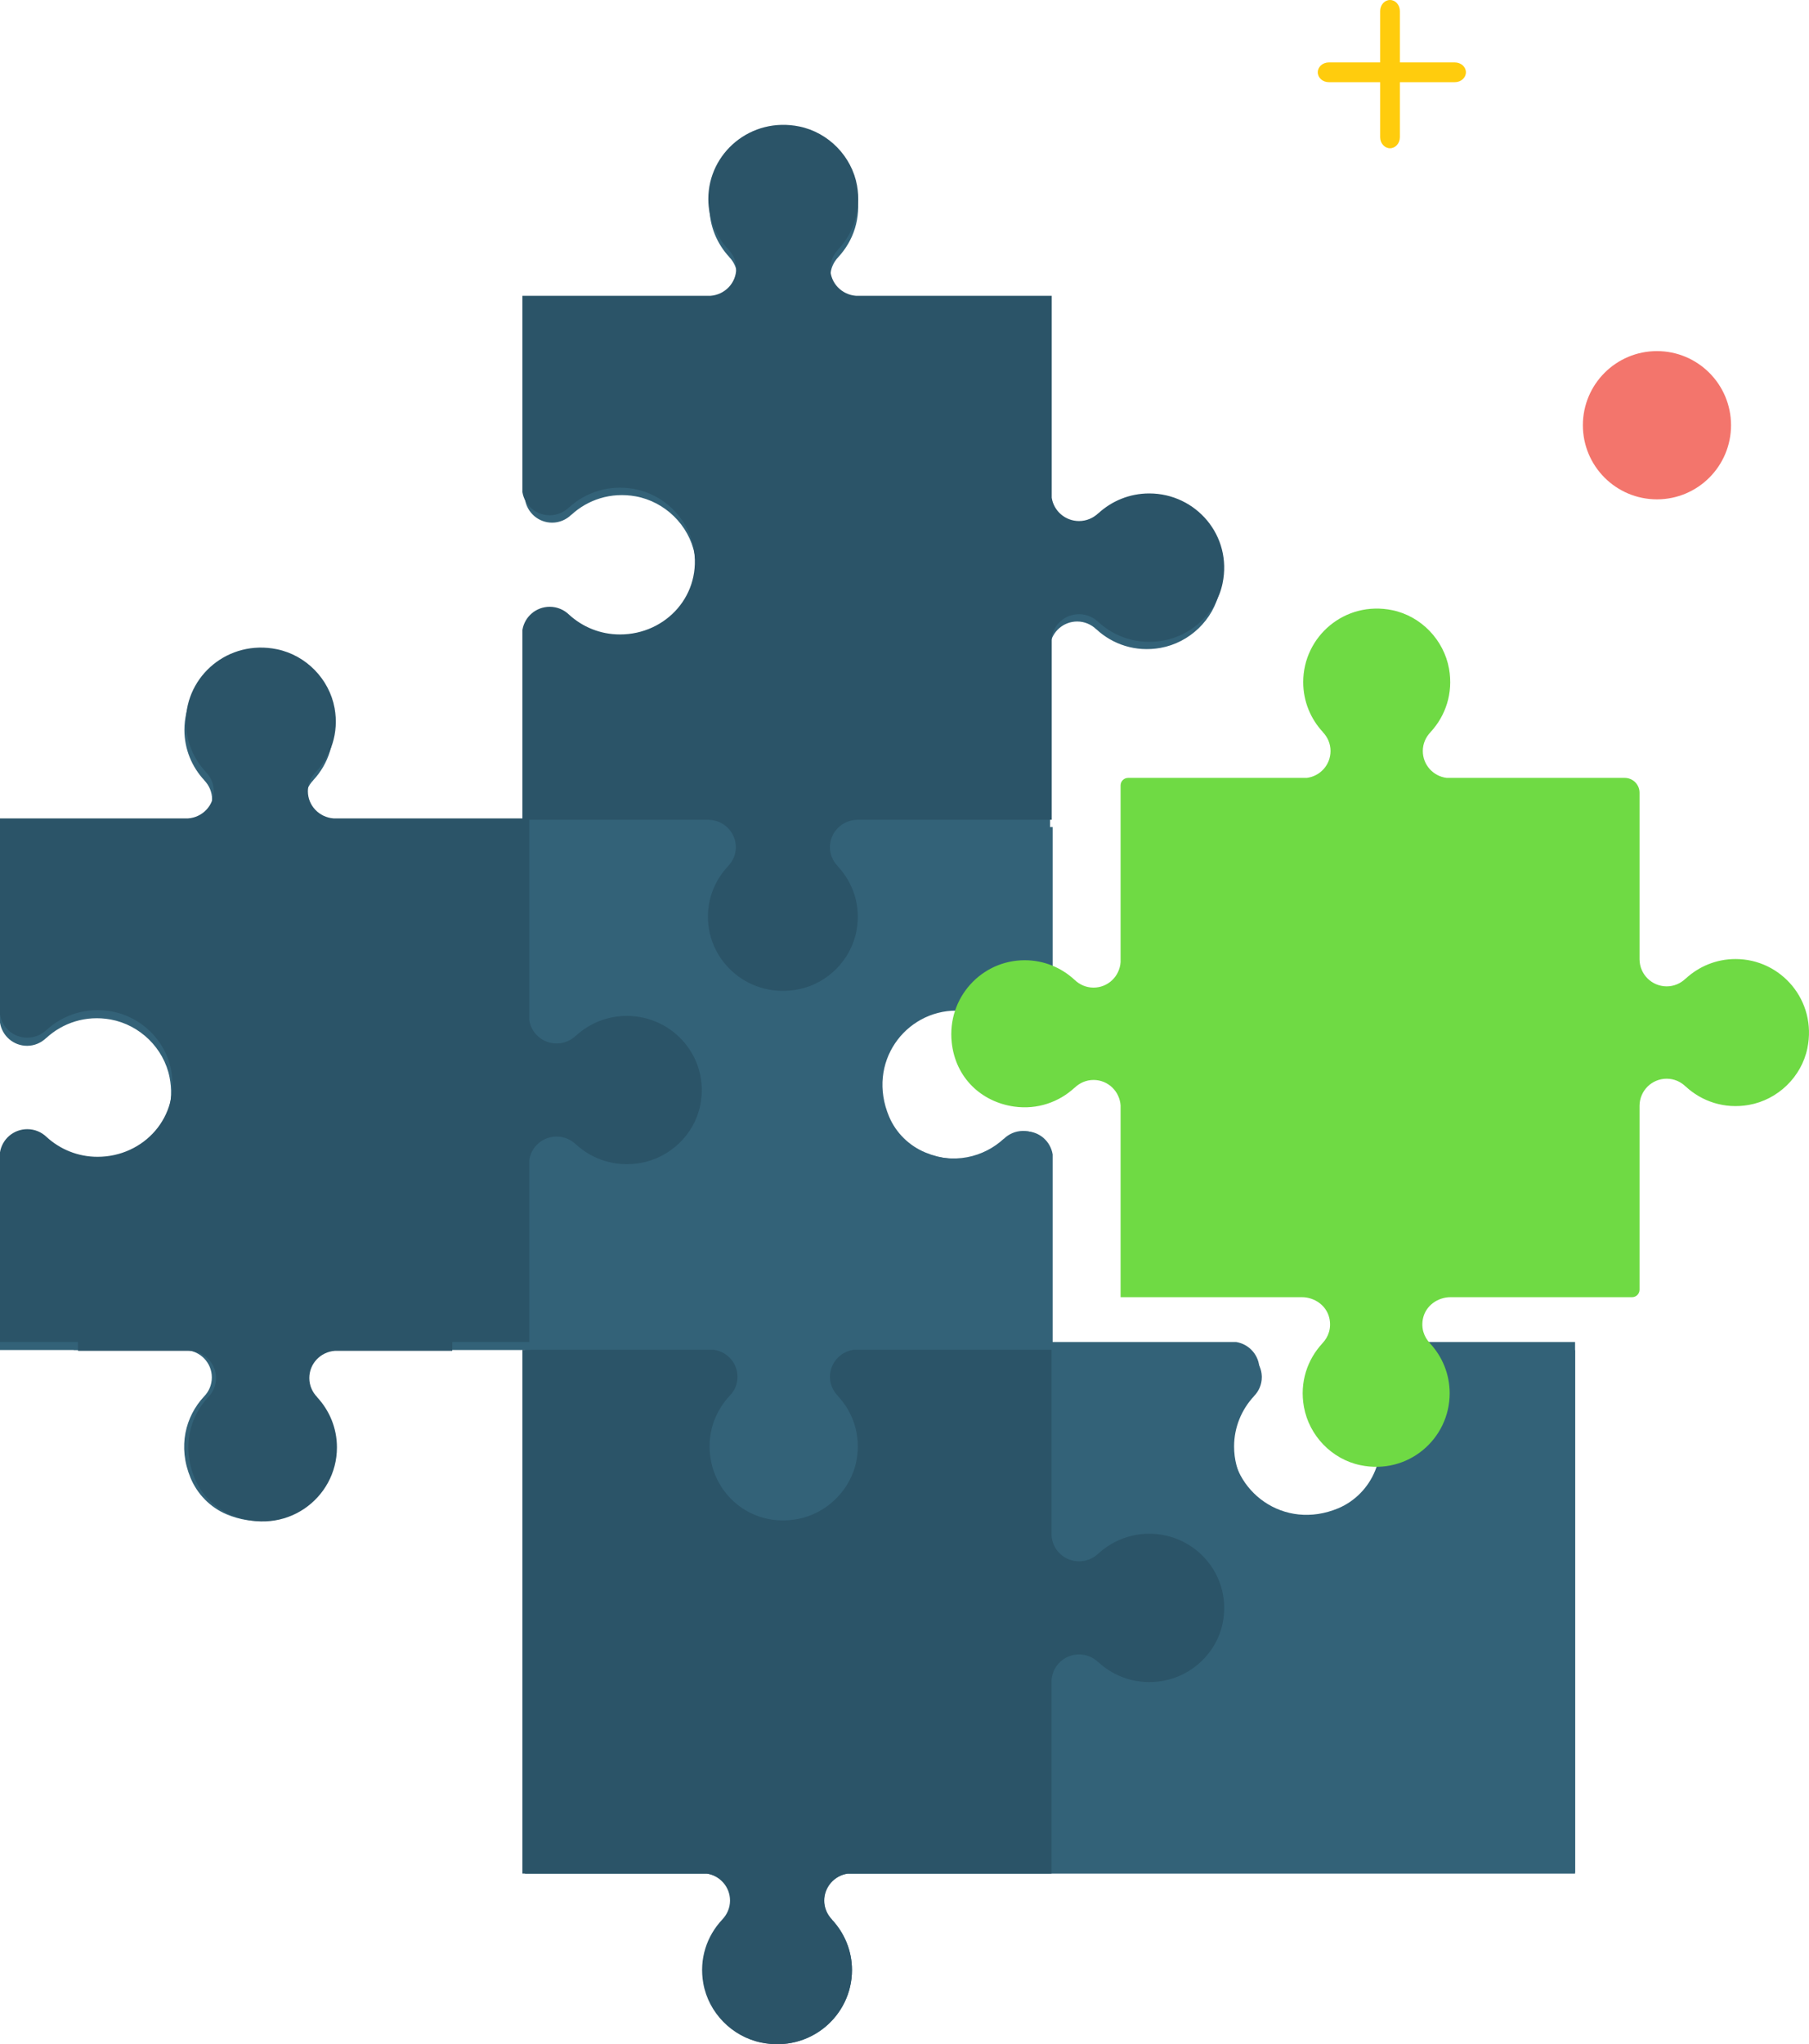 <?xml version="1.0" encoding="UTF-8"?>
<svg width="232px" height="262px" viewBox="0 0 232 262" version="1.1" xmlns="http://www.w3.org/2000/svg" xmlnsXlink="http://www.w3.org/1999/xlink">
    <title>5ece613deb97a011402b0a30_Group 19</title>
    <g id="Page-1" stroke="none" stroke-width="1" fill="none" fill-rule="evenodd">
        <g id="(XL)-&gt;1200---Desktop---With-Tech-&amp;-IT-Copy" transform="translate(-1575, -4076)" fill-rule="nonzero">
            <g id="Group-23" transform="translate(725, 3570)">
                <g id="Group-22" transform="translate(0, 506)">
                    <g id="5ece613deb97a011402b0a30_Group-19" transform="translate(850, 0)">
                        <g id="Group" transform="translate(0, 16)">
                            <path d="M57.483,157.047 L42.416,157.047 C40.585,157.179 39.141,158.683 39.141,160.537 C39.141,161.496 39.533,162.35 40.153,162.986 L40.153,162.986 L40.135,162.986 C41.713,164.679 42.685,166.939 42.685,169.437 C42.685,175.999 36.008,181.01 29.054,178.083 C26.969,177.204 25.295,175.493 24.434,173.409 C22.777,169.411 23.78,165.546 26.168,162.986 C26.788,162.35 27.166,161.496 27.166,160.537 C27.166,158.683 25.723,157.179 23.896,157.047 L23.896,157.047 L9.454,157.047 L9.453,157.031 L0,157.031 L0,132.724 C0.268,131.047 1.715,129.761 3.473,129.761 C4.431,129.761 5.292,130.143 5.927,130.761 C7.63,132.333 9.899,133.301 12.405,133.301 C18.309,133.301 22.957,128.162 21.745,122.065 C21.004,118.338 17.94,115.352 14.192,114.667 C10.992,114.089 8.028,115.107 5.927,117.046 L5.927,117.046 L5.927,117.032 C5.292,117.649 4.431,118.039 3.473,118.039 C1.715,118.039 0.268,116.754 0,115.077 L0,115.077 L0,89.941 L23.923,89.941 C25.75,89.808 27.197,88.305 27.197,86.45 C27.197,85.497 26.808,84.638 26.188,84.003 L26.188,84.003 L26.2,84.003 C24.625,82.307 23.649,80.047 23.649,77.551 C23.649,71.641 29.071,66.994 35.223,68.261 C38.947,69.029 41.901,72.095 42.569,75.821 C43.131,78.988 42.109,81.926 40.17,84.003 L40.17,84.003 L40.179,84.003 C39.56,84.638 39.168,85.497 39.168,86.45 C39.168,88.305 40.615,89.808 42.444,89.941 L42.444,89.941 L67.336,89.941 L67.336,65.672 C67.598,64.033 68.986,62.768 70.69,62.711 L70.809,62.709 C71.767,62.709 72.628,63.092 73.263,63.709 C74.966,65.282 77.236,66.25 79.742,66.25 C85.645,66.25 90.292,61.111 89.082,55.014 C88.34,51.288 85.276,48.3 81.528,47.616 C78.329,47.038 75.363,48.057 73.263,49.995 L73.263,49.995 L73.263,49.98 C72.628,50.598 71.767,50.988 70.809,50.988 C69.051,50.988 67.605,49.703 67.336,48.026 L67.336,48.026 L67.336,22.89 L91.26,22.89 C93.087,22.757 94.534,21.254 94.534,19.398 C94.534,18.446 94.144,17.586 93.524,16.952 L93.524,16.952 L93.536,16.952 C91.962,15.256 90.985,12.995 90.985,10.499 C90.985,4.59 96.407,-0.057 102.559,1.21 C106.282,1.978 109.237,5.044 109.905,8.769 C110.468,11.937 109.444,14.874 107.506,16.952 L107.506,16.952 L107.515,16.952 C106.896,17.586 106.504,18.446 106.504,19.398 C106.504,21.254 107.952,22.757 109.781,22.89 L109.781,22.89 L134.673,22.89 L134.673,48.748 C134.935,50.433 136.385,51.728 138.149,51.728 C139.107,51.728 139.969,51.337 140.608,50.721 L140.608,50.721 L140.608,50.736 C142.306,49.165 144.574,48.195 147.082,48.195 C153.012,48.195 157.679,53.592 156.403,59.727 C155.636,63.433 152.555,66.379 148.817,67.042 C145.636,67.605 142.692,66.588 140.608,64.657 L140.608,64.657 L140.608,64.665 C139.969,64.047 139.107,63.657 138.149,63.657 C136.385,63.657 134.935,64.948 134.673,66.637 L134.673,66.637 L134.673,89.979 L134.672,89.979 L134.672,114.059 C134.409,115.698 133.024,116.96 131.32,117.017 L131.201,117.019 C130.24,117.019 129.379,116.632 128.745,116.012 L128.745,116.012 L128.745,116.021 C127.043,114.449 124.771,113.481 122.269,113.481 C115.682,113.481 110.656,120.135 113.592,127.065 C114.471,129.14 116.187,130.811 118.28,131.666 C122.291,133.316 126.17,132.32 128.745,129.94 L128.745,129.94 L128.745,129.956 C129.379,129.342 130.24,128.949 131.201,128.949 C132.959,128.949 134.403,130.234 134.672,131.908 L134.672,131.908 L134.672,157.044 L158.851,157.044 C160.497,157.308 161.764,158.689 161.821,160.389 L161.823,160.508 C161.823,161.46 161.434,162.319 160.809,162.95 L160.809,162.95 L160.82,162.95 C159.241,164.645 158.269,166.91 158.269,169.401 C158.269,175.954 164.924,180.956 171.865,178.068 C173.975,177.184 175.675,175.453 176.54,173.339 C178.171,169.357 177.173,165.509 174.79,162.95 L174.79,162.95 L174.807,162.95 C174.184,162.319 173.796,161.46 173.796,160.508 C173.796,158.753 175.086,157.314 176.767,157.044 L176.767,157.044 L202,157.044 L202,224.136 L134.66,224.136 L134.66,199.492 C134.66,199.47 134.66,199.448 134.659,199.426 L134.658,224.139 L108.704,224.139 C107.014,224.4 105.713,225.845 105.713,227.602 C105.713,228.557 106.105,229.416 106.725,230.051 L106.725,230.051 L106.709,230.051 C108.285,231.744 109.26,234.003 109.26,236.502 C109.26,242.411 103.842,247.06 97.685,245.789 C93.965,245.024 91.009,241.956 90.343,238.232 C89.777,235.062 90.798,232.129 92.737,230.051 L92.737,230.051 L92.728,230.051 C93.348,229.416 93.74,228.557 93.74,227.602 C93.74,225.845 92.444,224.4 90.749,224.139 L90.749,224.139 L67.321,224.139 L67.321,157.051 L91.274,157.051 L91.232,157.047 L67.336,157.047 L67.336,157.031 L57.483,157.031 L57.483,157.047 Z M134.66,157.047 L109.752,157.047 C109.738,157.048 109.724,157.049 109.71,157.051 L134.658,157.051 L134.658,180.687 L134.66,180.621 L134.66,157.047 Z" id="Combined-Shape" fill="#336278"></path>
                            <path d="M176.578,156 C174.883,156.273 173.584,157.732 173.584,159.51 C173.584,160.475 173.975,161.346 174.603,161.986 L174.586,161.986 C176.986,164.579 177.992,168.479 176.348,172.516 C175.477,174.657 173.765,176.413 171.639,177.308 C164.645,180.235 157.94,175.165 157.94,168.524 C157.94,165.999 158.92,163.703 160.51,161.986 L160.5,161.986 C161.13,161.346 161.521,160.475 161.521,159.51 C161.521,157.732 160.224,156.273 158.527,156 L134.155,156 L134.155,179.896 C134.129,181.843 132.553,183.415 130.601,183.415 C129.638,183.415 128.772,183.022 128.133,182.394 L128.133,182.402 C126.417,180.811 124.131,179.826 121.605,179.826 C114.983,179.826 109.928,186.544 112.845,193.548 C113.731,195.683 115.485,197.397 117.619,198.272 C121.652,199.926 125.541,198.916 128.133,196.511 L128.133,196.526 C128.772,195.897 129.638,195.505 130.601,195.505 C132.553,195.505 134.129,197.079 134.155,199.022 L134.155,224 L169.125,224 L200.024,224 L202,224 L202,222.02 L202,210.403 L202,198.858 L202,180.155 L202,156 L176.578,156 Z" id="Fill-1" fill="#336278"></path>
                            <path d="M122.658,113.526 C125.148,113.526 127.409,114.495 129.102,116.068 L129.102,116.058 C129.733,116.679 130.59,117.066 131.546,117.066 C133.296,117.066 134.733,115.783 135,114.105 L135,90 L86.171,90 L69.947,90 L68,90 L68,91.952 L68,109.024 L68,157.104 L91.777,157.104 C93.594,157.236 95.03,158.74 95.03,160.594 C95.03,161.554 94.654,162.408 94.037,163.044 C91.661,165.605 90.663,169.471 92.312,173.469 C93.169,175.554 94.834,177.266 96.909,178.145 C103.828,181.072 110.472,176.061 110.472,169.497 C110.472,166.998 109.505,164.738 107.934,163.044 L107.952,163.044 C107.335,162.408 106.946,161.554 106.946,160.594 C106.946,158.74 108.382,157.236 110.205,157.104 L135,157.104 L135,131.958 C134.733,130.284 133.296,128.999 131.546,128.999 C130.59,128.999 129.733,129.391 129.102,130.006 L129.102,129.99 C126.54,132.371 122.681,133.366 118.689,131.716 C116.607,130.861 114.899,129.19 114.025,127.114 C111.104,120.183 116.104,113.526 122.658,113.526" id="Fill-3" fill="#336278"></path>
                            <path d="M147.392,180.575 C144.868,180.575 142.58,181.548 140.865,183.117 L140.865,183.106 C140.223,183.724 139.355,184.112 138.39,184.112 C136.514,184.112 134.994,182.669 134.86,180.849 L134.86,157 L109.435,157 C107.738,157.267 106.439,158.709 106.439,160.462 C106.439,161.417 106.833,162.275 107.458,162.908 L107.443,162.908 C109.404,165.003 110.434,167.958 109.849,171.147 C109.157,174.884 106.135,177.938 102.367,178.677 C96.2,179.884 91.002,175.252 91.002,169.367 C91.002,166.868 91.981,164.605 93.571,162.908 C94.196,162.275 94.583,161.417 94.583,160.462 C94.583,158.709 93.283,157.267 91.586,157 L67,157 L67,222.171 L67,224.127 L68.975,224.127 L87.875,224.127 L90.61,224.127 C92.318,224.387 93.624,225.833 93.624,227.592 C93.624,228.547 93.229,229.406 92.605,230.042 L92.613,230.042 C90.659,232.121 89.63,235.056 90.2,238.227 C90.871,241.954 93.851,245.024 97.6,245.789 C103.805,247.06 109.264,242.409 109.264,236.496 C109.264,233.997 108.282,231.736 106.693,230.042 L106.709,230.042 C106.085,229.406 105.69,228.547 105.69,227.592 C105.69,225.833 107.001,224.387 108.704,224.127 L134.86,224.127 L134.86,199.312 C134.994,197.488 136.514,196.045 138.39,196.045 C139.355,196.045 140.223,196.436 140.865,197.053 L140.865,197.044 C142.967,198.977 145.938,199.998 149.141,199.436 C152.91,198.77 156.011,195.825 156.788,192.113 C158.07,185.979 153.369,180.575 147.392,180.575" id="Fill-8" fill="#2B5468"></path>
                            <path d="M23.84,76.501 C23.84,78.998 24.825,81.259 26.411,82.955 L26.399,82.955 C27.024,83.59 27.417,84.449 27.417,85.403 C27.417,87.258 25.958,88.762 24.117,88.894 L0,88.894 L0,114.037 C0.271,115.713 1.728,116.999 3.501,116.999 C4.467,116.999 5.335,116.609 5.975,115.991 L5.975,116.005 C8.092,114.066 11.081,113.048 14.307,113.626 C18.085,114.311 21.174,117.298 21.921,121.026 C23.142,127.124 18.457,132.265 12.506,132.265 C9.979,132.265 7.692,131.296 5.975,129.724 C5.335,129.106 4.467,128.723 3.501,128.723 C1.728,128.723 0.271,130.009 0,131.687 L0,156 L65.904,156 L67.882,156 L67.882,154.045 L67.882,135.356 L67.882,132.652 C68.145,130.963 69.608,129.671 71.386,129.671 C72.352,129.671 73.22,130.061 73.863,130.679 L73.863,130.672 C75.965,132.603 78.934,133.621 82.14,133.057 C85.909,132.394 89.014,129.447 89.787,125.74 C91.073,119.604 86.369,114.206 80.39,114.206 C77.863,114.206 75.576,115.176 73.863,116.747 L73.863,116.732 C73.22,117.349 72.352,117.739 71.386,117.739 C69.608,117.739 68.145,116.445 67.882,114.759 L67.882,88.894 L42.787,88.894 C40.944,88.762 39.485,87.258 39.485,85.403 C39.485,84.449 39.88,83.59 40.504,82.955 L40.495,82.955 C42.449,80.877 43.48,77.939 42.914,74.772 C42.239,71.045 39.262,67.978 35.508,67.21 C29.306,65.942 23.84,70.591 23.84,76.501" id="Fill-11" fill="#2B5468"></path>
                            <path d="M90.84,9.509 C90.84,12.007 91.825,14.271 93.411,15.968 L93.4,15.968 C94.024,16.603 94.417,17.463 94.417,18.417 C94.417,20.274 92.958,21.779 91.117,21.912 L67,21.912 L67,47.074 C67.27,48.753 68.729,50.039 70.501,50.039 C71.467,50.039 72.334,49.648 72.975,49.03 L72.975,49.045 C75.092,47.105 78.082,46.085 81.306,46.664 C85.085,47.349 88.173,50.339 88.921,54.069 C90.141,60.172 85.457,65.316 79.506,65.316 C76.979,65.316 74.692,64.347 72.975,62.773 C72.334,62.155 71.467,61.772 70.501,61.772 C68.729,61.772 67.27,63.059 67,64.738 L67,89.07 L90.856,89.07 C92.798,89.093 94.368,90.656 94.368,92.583 C94.368,93.54 93.974,94.396 93.349,95.032 L93.359,95.032 C91.767,96.73 90.788,98.993 90.788,101.49 C90.788,107.415 96.265,112.077 102.484,110.783 C106.209,110.01 109.169,106.97 109.847,103.266 C110.434,100.079 109.401,97.125 107.442,95.032 L107.458,95.032 C106.829,94.396 106.436,93.54 106.436,92.583 C106.436,90.656 108.008,89.093 109.95,89.07 L114.756,89.07 L132.903,89.07 L134.881,89.07 L134.881,87.115 L134.881,68.41 L134.881,65.704 C135.145,64.013 136.607,62.721 138.386,62.721 C139.351,62.721 140.22,63.111 140.864,63.73 L140.864,63.722 C142.965,65.655 145.933,66.673 149.139,66.109 C152.908,65.446 156.013,62.496 156.787,58.787 C158.073,52.646 153.369,47.243 147.39,47.243 C144.863,47.243 142.576,48.214 140.864,49.787 L140.864,49.772 C140.22,50.389 139.351,50.78 138.386,50.78 C136.607,50.78 135.145,49.484 134.881,47.797 L134.881,21.912 L109.788,21.912 C107.944,21.779 106.485,20.274 106.485,18.417 C106.485,17.463 106.88,16.603 107.503,15.968 L107.495,15.968 C109.448,13.888 110.48,10.948 109.913,7.777 C109.239,4.048 106.261,0.979 102.508,0.21 C96.306,-1.058 90.84,3.594 90.84,9.509" id="Fill-14" fill="#2B5468"></path>
                            <path d="M24.434,157.135 C26.259,157.267 27.702,158.769 27.702,160.62 C27.702,161.579 27.324,162.431 26.704,163.067 C24.317,165.624 23.316,169.484 24.972,173.477 C25.832,175.56 27.505,177.268 29.589,178.146 C36.539,181.07 43.212,176.065 43.212,169.51 C43.212,167.015 42.24,164.758 40.662,163.067 L40.68,163.067 C40.061,162.431 39.67,161.579 39.67,160.62 C39.67,158.769 41.112,157.267 42.943,157.135 L58,157.135 L58,147 L10,147 L10,157.135 L24.434,157.135 Z" id="Fill-17" fill="#2B5468"></path>
                            <path d="M130.052,125.826 C133.057,126.249 135.834,125.241 137.82,123.401 L137.82,123.415 C138.449,122.803 139.295,122.416 140.246,122.416 C142.096,122.416 143.592,123.862 143.712,125.683 L143.712,150.26 L166.966,150.26 C168.598,150.26 170.104,151.324 170.478,152.909 C170.783,154.194 170.372,155.366 169.582,156.176 L169.591,156.176 C167.668,158.246 166.649,161.175 167.228,164.334 C167.898,168.004 170.796,171.02 174.449,171.784 C180.546,173.068 185.916,168.45 185.916,162.577 C185.916,160.099 184.957,157.856 183.396,156.176 L183.407,156.176 C182.619,155.366 182.208,154.194 182.513,152.908 C182.888,151.324 184.396,150.26 186.025,150.26 L209.306,150.26 C209.834,150.26 210.267,149.829 210.267,149.299 L210.267,125.701 C210.289,123.794 211.838,122.255 213.748,122.255 C214.698,122.255 215.549,122.64 216.177,123.254 L216.177,123.245 C218.241,125.158 221.147,126.172 224.295,125.613 C227.992,124.958 231.032,122.038 231.791,118.357 C233.05,112.271 228.441,106.917 222.576,106.917 C220.101,106.917 217.86,107.878 216.177,109.436 L216.177,109.421 C215.549,110.036 214.698,110.419 213.748,110.419 C211.838,110.419 210.289,108.881 210.267,106.974 L210.267,85.599 C210.267,84.549 209.414,83.701 208.366,83.701 L185.533,83.701 C183.806,83.49 182.472,82.034 182.472,80.253 C182.472,79.307 182.86,78.458 183.474,77.829 L183.466,77.829 C185.381,75.762 186.392,72.852 185.834,69.706 C185.172,66.016 182.253,62.972 178.574,62.208 C172.49,60.951 167.134,65.562 167.134,71.427 C167.134,73.901 168.096,76.151 169.658,77.829 L169.641,77.829 C170.255,78.458 170.638,79.307 170.638,80.253 C170.638,82.034 169.303,83.49 167.584,83.701 L144.675,83.701 C144.141,83.701 143.712,84.133 143.712,84.662 L143.712,107.314 C143.592,109.135 142.096,110.58 140.246,110.58 C139.295,110.58 138.449,110.198 137.82,109.587 L137.82,109.591 C136.139,108.033 133.895,107.07 131.421,107.07 C125.855,107.07 121.459,111.889 122.054,117.587 C122.535,122.167 125.883,125.232 130.052,125.826" id="Fill-5" fill="#6FDA44"></path>
                        </g>
                        <g id="Group-7" transform="translate(169, 0)">
                            <path d="M1.418,10.533 L17.58,10.533 C18.364,10.533 19,9.967 19,9.267 C19,8.567 18.364,8 17.58,8 L1.418,8 C0.636,8 0,8.567 0,9.267 C0,9.967 0.636,10.533 1.418,10.533" id="Fill-1" fill="#FFCC0D"></path>
                            <path d="M9.267,19 C9.966,19 10.533,18.364 10.533,17.582 L10.533,1.418 C10.533,0.634 9.966,0 9.267,0 C8.567,0 8,0.634 8,1.418 L8,17.582 C8,18.364 8.567,19 9.267,19" id="Fill-3" fill="#FFCC0D"></path>
                            <path d="M34,54.5 C34,59.746 38.254,64 43.5,64 C48.746,64 53,59.746 53,54.5 C53,49.254 48.746,45 43.5,45 C38.254,45 34,49.254 34,54.5" id="Fill-5" fill="#F3756C"></path>
                        </g>
                    </g>
                </g>
            </g>
        </g>
    </g>
</svg>